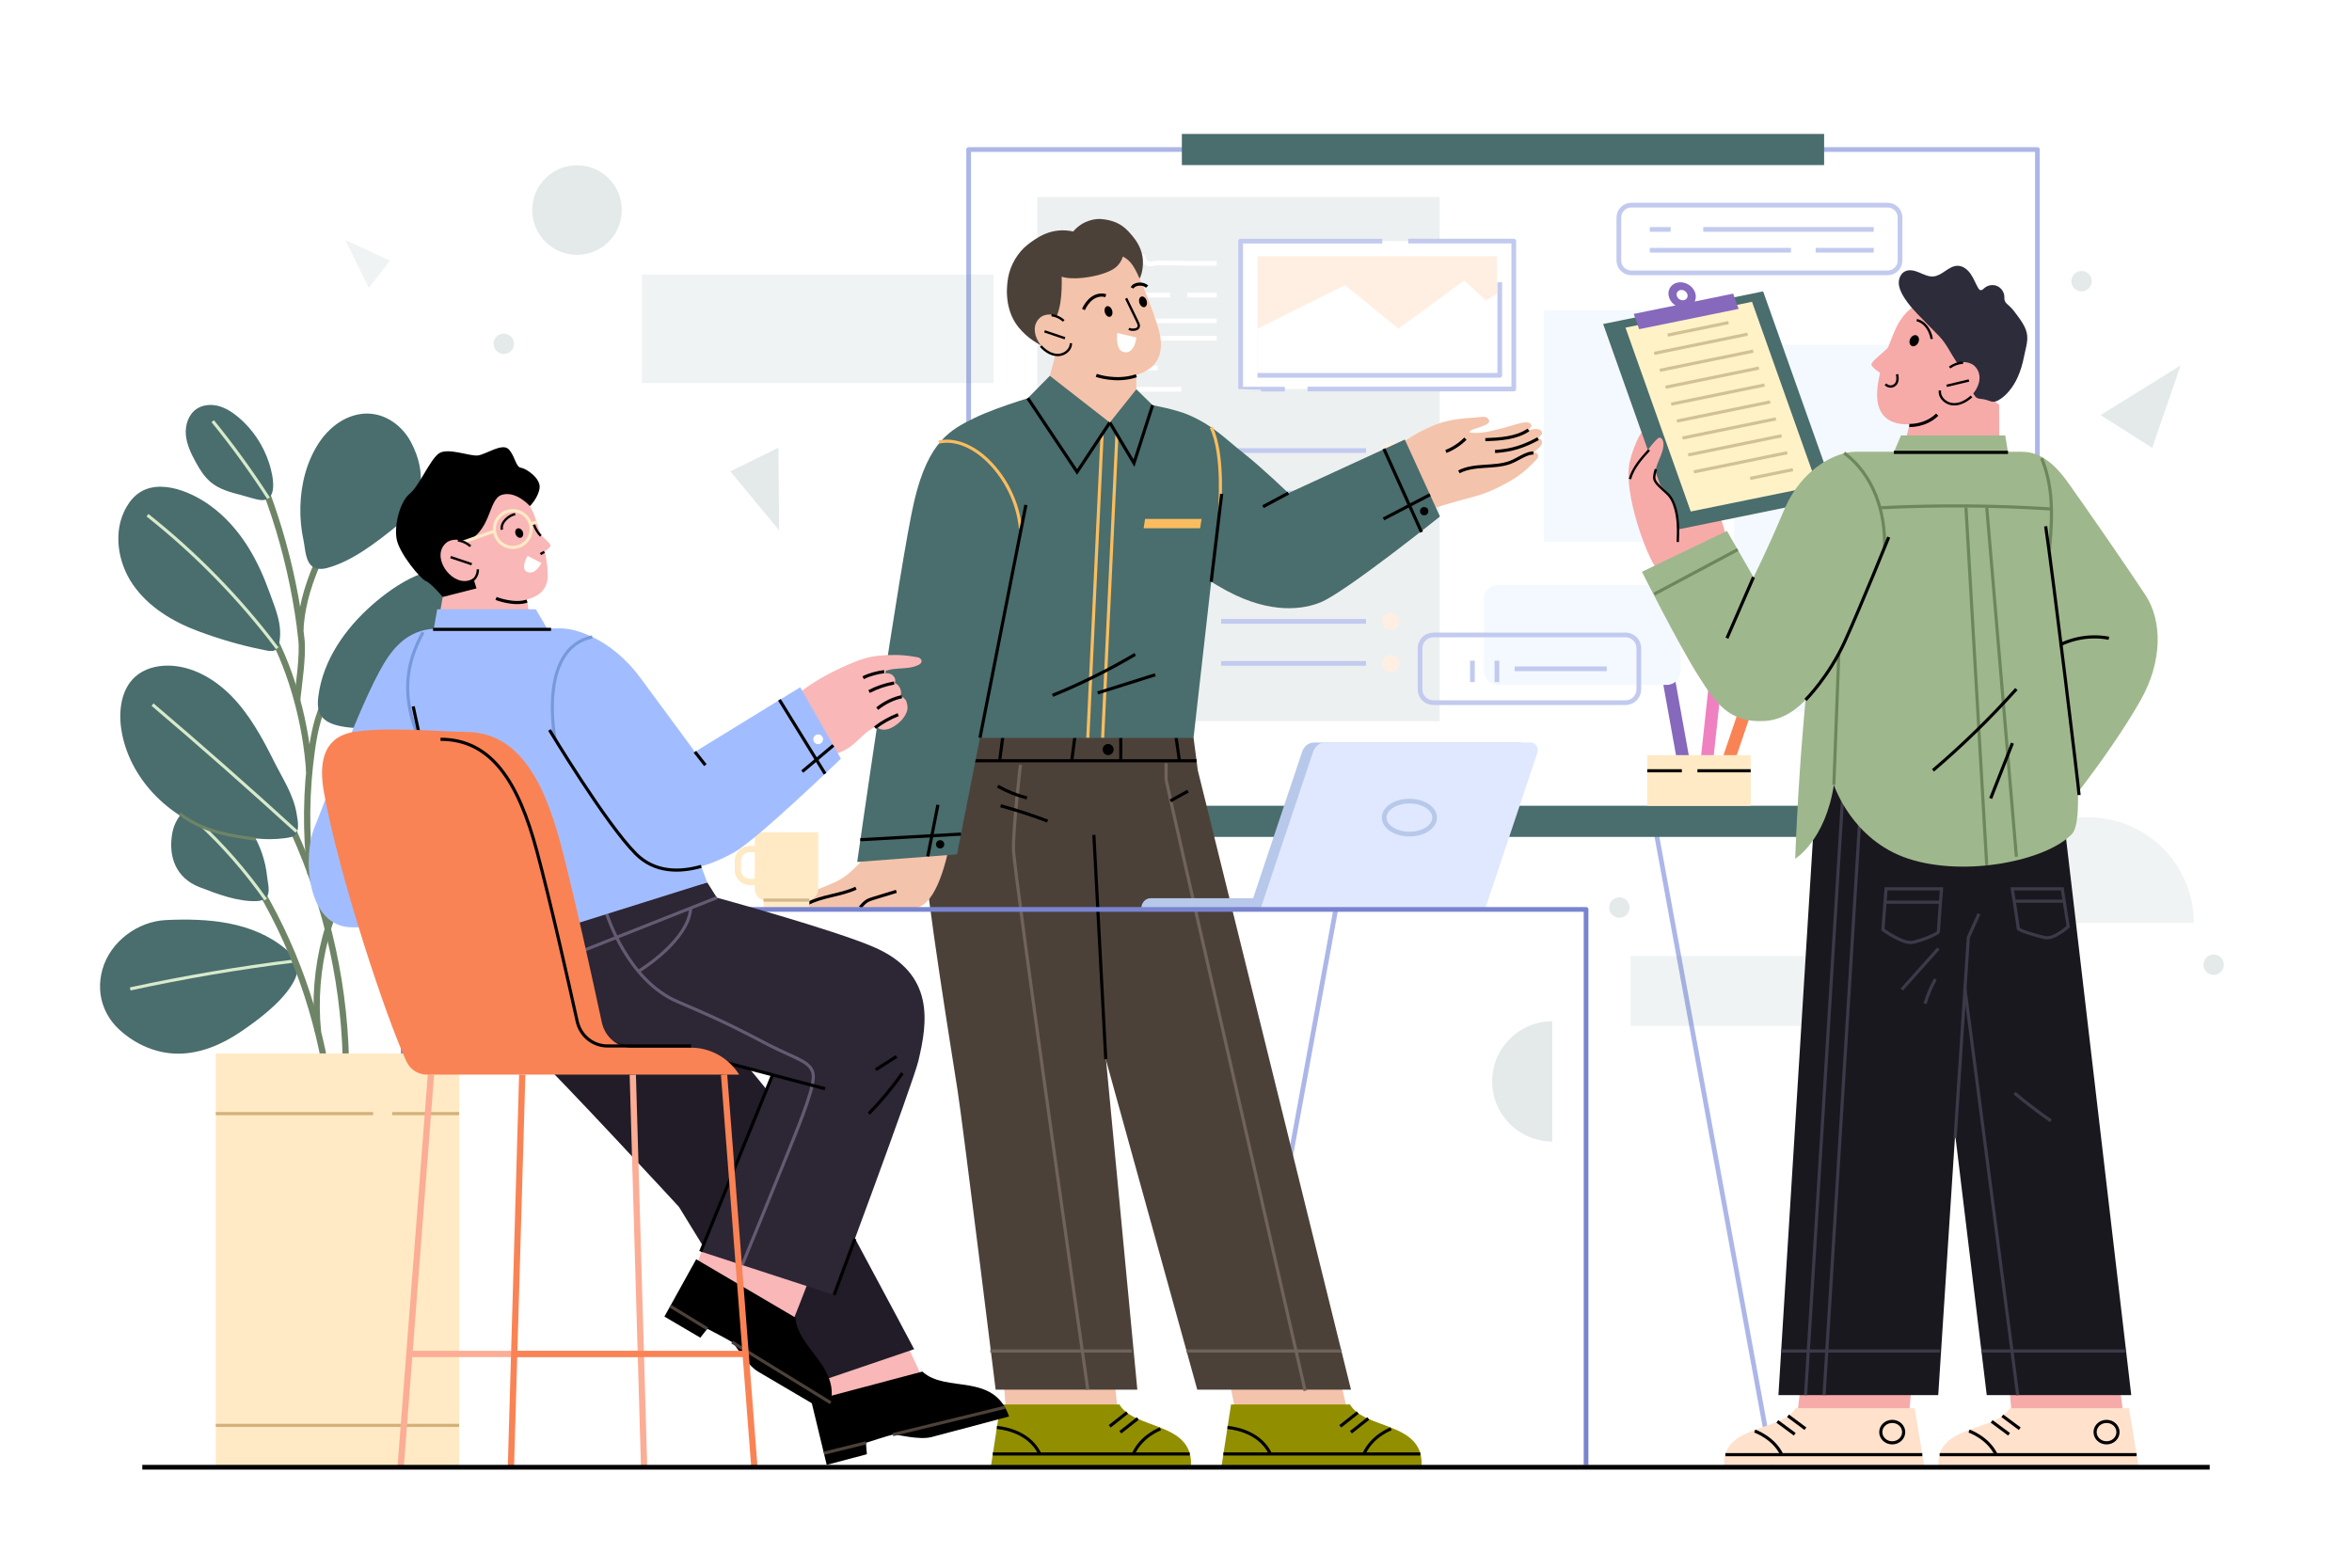 <?xml version="1.0" encoding="utf-8"?>
<!-- Generator: Adobe Illustrator 28.1.0, SVG Export Plug-In . SVG Version: 6.00 Build 0)  -->
<svg version="1.1" xmlns="http://www.w3.org/2000/svg" xmlns:xlink="http://www.w3.org/1999/xlink" x="0px" y="0px"
	 viewBox="0 0 750 500" style="enable-background:new 0 0 750 500;" xml:space="preserve">
<style type="text/css">
	.st0{fill:#FFFFFF;}
	.st1{fill:none;stroke:#ACB6E8;stroke-width:1.5;stroke-miterlimit:10;}
	.st2{fill:#FFFFFF;stroke:#ACB6E8;stroke-width:1.5;stroke-linejoin:round;stroke-miterlimit:10;}
	.st3{fill:#4A6D6D;}
	.st4{fill:#8668BC;}
	.st5{fill:#EF81C1;}
	.st6{fill:#F98355;}
	.st7{fill:#FFEAC5;}
	.st8{fill:none;stroke:#000000;stroke-miterlimit:10;}
	.st9{fill:#F3F9FF;}
	.st10{opacity:0.1;fill:#4A6D6D;}
	.st11{fill:none;stroke:#FFFFFF;stroke-width:1.5;stroke-linejoin:round;stroke-miterlimit:10;}
	.st12{fill:#FFEFE3;}
	.st13{fill:none;stroke:#C2CAEF;stroke-width:1.5;stroke-linejoin:round;stroke-miterlimit:10;}
	.st14{opacity:0.15;}
	.st15{opacity:0.55;fill:#4A6D6D;}
	.st16{fill:#F4C3AB;}
	.st17{fill:#918F00;}
	.st18{fill:#4C4139;}
	.st19{fill:none;stroke:#70635B;stroke-miterlimit:10;}
	.st20{fill:none;stroke:#F9BD5F;stroke-miterlimit:10;}
	.st21{fill:#F9BD5F;}
	.st22{fill:none;stroke:#000000;stroke-width:0.75;stroke-miterlimit:10;}
	.st23{fill:#F6ABA9;}
	.st24{fill:#FFE1CC;}
	.st25{fill:#19181E;}
	.st26{fill:none;stroke:#3C3A49;stroke-miterlimit:10;}
	.st27{fill:#2C2C3A;}
	.st28{fill:#9FB78D;}
	.st29{fill:none;stroke:#6D875C;stroke-miterlimit:10;}
	.st30{fill:#FFF2C7;}
	.st31{fill:none;stroke:#D1C195;stroke-miterlimit:10;}
	.st32{fill:none;stroke:#D3B88C;stroke-miterlimit:10;}
	.st33{fill:#B7C8EA;}
	.st34{fill:#DFE8FE;}
	.st35{fill:none;stroke:#B7C8EA;stroke-width:1.5;stroke-miterlimit:10;}
	.st36{fill:none;stroke:#7984D1;stroke-width:1.5;stroke-linejoin:round;stroke-miterlimit:10;}
	.st37{fill:none;stroke:#D7EACA;stroke-miterlimit:10;}
	.st38{fill:none;stroke:#6E8467;stroke-width:2;stroke-miterlimit:10;}
	.st39{fill:#9ED1A8;}
	.st40{fill:none;stroke:#6E8467;stroke-miterlimit:10;}
	.st41{fill:none;stroke:#D3B17A;stroke-miterlimit:10;}
	.st42{fill:#F9B7B7;}
	.st43{fill:none;stroke:#4C4139;stroke-miterlimit:10;}
	.st44{fill:#211C28;}
	.st45{fill:#2C2635;}
	.st46{fill:none;stroke:#645B72;stroke-miterlimit:10;}
	.st47{fill:none;stroke:#FFEAC5;stroke-miterlimit:10;}
	.st48{fill:#A2BDFF;}
	.st49{fill:none;stroke:#7699DD;stroke-miterlimit:10;}
	.st50{fill:none;stroke:#FCAD95;stroke-width:2;stroke-miterlimit:10;}
	.st51{fill:none;stroke:#F98355;stroke-width:2;stroke-miterlimit:10;}
	.st52{fill:none;stroke:#000000;stroke-width:1.5;stroke-miterlimit:10;}
</style>
<g id="BACKGROUND">
	<rect class="st0" width="750" height="500"/>
</g>
<g id="OBJECTS">
	<g>
		<g>
			<g>
				<line class="st1" x1="430.85" y1="263.27" x2="393.35" y2="467.96"/>
				<line class="st1" x1="527.7" y1="263.27" x2="565.2" y2="467.96"/>
			</g>
			<rect x="308.88" y="47.69" class="st2" width="340.8" height="213.85"/>
			<rect x="376.87" y="256.99" class="st3" width="204.8" height="9.93"/>
			<rect x="376.87" y="42.72" class="st3" width="204.8" height="9.93"/>
			<g>
				<g>
					
						<rect x="533.24" y="215.2" transform="matrix(0.984 -0.177 0.177 0.984 -32.838 98.588)" class="st4" width="4" height="35.69"/>
				</g>
				<g>
					
						<rect x="527.33" y="234.47" transform="matrix(0.107 -0.994 0.994 0.107 251.558 753.111)" class="st5" width="35.69" height="4"/>
				</g>
				<g>
					
						<rect x="536.79" y="230.73" transform="matrix(0.322 -0.947 0.947 0.322 155.56 682.758)" class="st6" width="35.69" height="4"/>
				</g>
				<rect x="525.27" y="240.84" class="st7" width="32.99" height="16.16"/>
				<line class="st8" x1="525.27" y1="245.83" x2="536.3" y2="245.83"/>
				<line class="st8" x1="541.27" y1="245.83" x2="558.25" y2="245.83"/>
			</g>
		</g>
		<g>
			<path class="st9" d="M531.5,218.44h-53.89c-2.42,0-4.39-1.97-4.39-4.39v-23.1c0-2.42,1.97-4.39,4.39-4.39h53.89
				c2.42,0,4.39,1.97,4.39,4.39v23.1C535.89,216.48,533.92,218.44,531.5,218.44z"/>
			<rect x="492.3" y="98.95" class="st9" width="43.77" height="73.9"/>
			<rect x="552.99" y="109.96" class="st9" width="75.38" height="117.05"/>
			<g>
				<rect x="330.77" y="62.82" class="st10" width="128.29" height="167.18"/>
				<path class="st11" d="M342.01,87.94c2.1-1.3,4.2-2.61,6.3-3.91c1.22-0.76,2.68-1.55,4.03-1.03c1.23,0.47,1.88,1.89,3.07,2.45
					c3.33,1.57,5.35-3.01,8.14-3.68c1.13-0.27,1.08,0.61,1.42,1.37c0.25,0.55,0.7,0.87,1.29,0.97c1.05,0.19,2.11-0.31,3.16-0.28
					c7.01,0.18,18.56,0.14,18.56,0.14"/>
				<line class="st11" x1="342.01" y1="94.12" x2="373.16" y2="94.12"/>
				<line class="st11" x1="387.98" y1="94.12" x2="378.55" y2="94.12"/>
				<line class="st11" x1="342.01" y1="102.33" x2="387.98" y2="102.33"/>
				<line class="st11" x1="342.01" y1="107.88" x2="387.98" y2="107.88"/>
				<line class="st11" x1="342.01" y1="117.39" x2="369.17" y2="117.39"/>
				<line class="st11" x1="342.01" y1="124.16" x2="376.71" y2="124.16"/>
				<g>
					<path class="st12" d="M446.16,143.71c0,1.49-1.21,2.69-2.69,2.69c-1.49,0-2.69-1.21-2.69-2.69c0-1.49,1.21-2.69,2.69-2.69
						C444.95,141.01,446.16,142.22,446.16,143.71z"/>
					<line class="st13" x1="435.59" y1="143.71" x2="389.39" y2="143.71"/>
				</g>
				<g>
					<path class="st12" d="M446.16,157.27c0,1.49-1.21,2.69-2.69,2.69c-1.49,0-2.69-1.21-2.69-2.69c0-1.49,1.21-2.69,2.69-2.69
						C444.95,154.58,446.16,155.79,446.16,157.27z"/>
					<line class="st13" x1="435.59" y1="157.27" x2="389.39" y2="157.27"/>
				</g>
				<g>
					<path class="st12" d="M446.16,198.17c0,1.49-1.21,2.69-2.69,2.69c-1.49,0-2.69-1.21-2.69-2.69c0-1.49,1.21-2.69,2.69-2.69
						C444.95,195.47,446.16,196.68,446.16,198.17z"/>
					<line class="st13" x1="435.59" y1="198.17" x2="389.39" y2="198.17"/>
				</g>
				<g>
					<path class="st12" d="M446.16,211.59c0,1.49-1.21,2.69-2.69,2.69c-1.49,0-2.69-1.21-2.69-2.69c0-1.49,1.21-2.69,2.69-2.69
						C444.95,208.9,446.16,210.1,446.16,211.59z"/>
					<line class="st13" x1="435.59" y1="211.59" x2="389.39" y2="211.59"/>
				</g>
				<rect x="342.88" y="138.88" class="st13" width="34.32" height="74.43"/>
			</g>
			<g>
				<rect x="395.62" y="76.9" class="st0" width="87.09" height="47.16"/>
				<rect x="400.99" y="81.72" class="st12" width="76.35" height="38.14"/>
				<polygon class="st0" points="473.82,95.85 466.95,89.44 445.93,104.84 428.88,90.95 400.99,104.84 400.99,119.72 477.34,119.72 
					477.34,93.73 				"/>
				<polyline class="st13" points="449.06,76.9 482.71,76.9 482.71,124.06 416.95,124.06 				"/>
				<path class="st13" d="M409.7,124.1c0,0-14.08,0.04-14.08,0s0-47.2,0-47.2h45.15"/>
				<polyline class="st13" points="478.24,90.02 478.24,119.72 400.99,119.72 				"/>
			</g>
			<g>
				<path class="st13" d="M518.36,224.11h-61.31c-2.33,0-4.22-1.89-4.22-4.22v-13.16c0-2.33,1.89-4.22,4.22-4.22h61.31
					c2.33,0,4.22,1.89,4.22,4.22v13.16C522.58,222.22,520.69,224.11,518.36,224.11z"/>
				<line class="st13" x1="469.52" y1="210.71" x2="469.52" y2="217.55"/>
				<line class="st13" x1="477.34" y1="210.71" x2="477.34" y2="217.55"/>
				<line class="st13" x1="482.97" y1="213.31" x2="512.35" y2="213.31"/>
			</g>
			<g>
				<path class="st13" d="M601.93,87.03h-81.76c-2.18,0-3.95-1.77-3.95-3.95v-13.7c0-2.18,1.77-3.95,3.95-3.95h81.76
					c2.18,0,3.95,1.77,3.95,3.95v13.7C605.88,85.26,604.11,87.03,601.93,87.03z"/>
				<line class="st13" x1="526.09" y1="73.16" x2="532.73" y2="73.16"/>
				<line class="st13" x1="543.12" y1="73.16" x2="597.49" y2="73.16"/>
				<line class="st13" x1="526.09" y1="79.8" x2="571.08" y2="79.8"/>
				<line class="st13" x1="597.49" y1="79.8" x2="578.97" y2="79.8"/>
			</g>
		</g>
	</g>
	<g class="st14">
		<g>
			<circle class="st3" cx="160.65" cy="109.64" r="3.25"/>
			<path class="st3" d="M709.13,307.69c0,1.79-1.45,3.25-3.25,3.25c-1.79,0-3.25-1.45-3.25-3.25c0-1.79,1.45-3.25,3.25-3.25
				C707.68,304.44,709.13,305.9,709.13,307.69z"/>
			<path class="st3" d="M667.02,89.68c0,1.79-1.45,3.25-3.25,3.25c-1.79,0-3.25-1.45-3.25-3.25c0-1.79,1.45-3.25,3.25-3.25
				C665.56,86.44,667.02,87.89,667.02,89.68z"/>
			<path class="st3" d="M519.64,289.45c0,1.79-1.45,3.25-3.25,3.25c-1.79,0-3.25-1.45-3.25-3.25c0-1.79,1.45-3.25,3.25-3.25
				C518.18,286.2,519.64,287.65,519.64,289.45z"/>
			<g>
				<line class="st3" x1="218.78" y1="173.8" x2="218.78" y2="180.74"/>
				<line class="st3" x1="222.25" y1="177.27" x2="215.31" y2="177.27"/>
			</g>
			<g>
				<line class="st3" x1="281.83" y1="65.43" x2="281.83" y2="72.37"/>
				<line class="st3" x1="285.3" y1="68.9" x2="278.36" y2="68.9"/>
			</g>
			<g>
				<line class="st3" x1="688.4" y1="162.04" x2="688.4" y2="168.98"/>
				<line class="st3" x1="691.87" y1="165.51" x2="684.93" y2="165.51"/>
			</g>
			<g>
				<line class="st3" x1="463.77" y1="323.74" x2="463.77" y2="330.69"/>
				<line class="st3" x1="467.24" y1="327.22" x2="460.29" y2="327.22"/>
			</g>
			<path class="st15" d="M665.88,260.67c-18.6,0-33.68,15.08-33.68,33.68h67.36C699.56,275.75,684.48,260.67,665.88,260.67z"/>
			<polygon class="st15" points="117.59,91.79 124.38,83.12 110.11,76.55 			"/>
			<polygon class="st3" points="248.22,142.79 232.89,150.35 248.44,169.13 			"/>
			<polygon class="st3" points="669.83,132.39 686.28,142.83 695.34,116.57 			"/>
			<rect x="204.7" y="87.56" class="st15" width="112.15" height="34.63"/>
			<g>
				
					<ellipse transform="matrix(0.23 -0.973 0.973 0.23 76.559 230.604)" class="st3" cx="183.97" cy="66.93" rx="14.28" ry="14.28"/>
			</g>
			<rect x="519.96" y="304.91" class="st15" width="112.15" height="22.31"/>
			<path class="st3" d="M475.81,344.9c0,10.59,8.59,19.18,19.18,19.18v-38.36C484.4,325.72,475.81,334.3,475.81,344.9z"/>
		</g>
	</g>
	<g>
		<g>
			<g>
				<g>
					<path class="st16" d="M319.29,431.33l1.72,21.39c0,0,35.33,0,35.6,0c0.27,0-2.46-22.86-2.46-22.86"/>
					<g>
						<path class="st17" d="M356.96,447.94h-37.94l-2.99,19.42h63.75C380.39,453.44,361.56,455.97,356.96,447.94z"/>
						<line class="st8" x1="316.58" y1="463.73" x2="379.37" y2="463.73"/>
						<path class="st8" d="M317.88,455.29c0,0,9.99,0.51,13.68,8.44"/>
						<path class="st8" d="M370.02,455.71c0,0-6.06,2.24-8.62,8.02"/>
						<line class="st8" x1="359.4" y1="450.53" x2="353.85" y2="454.91"/>
						<line class="st8" x1="362.81" y1="452.42" x2="357.25" y2="456.8"/>
					</g>
				</g>
				<g>
					<path class="st16" d="M390.11,431.33l4.42,21.39c0,0,35.33,0,35.6,0c0.27,0-5.17-22.86-5.17-22.86"/>
					<g>
						<path class="st17" d="M430.49,447.94h-37.94l-2.99,19.42h63.75C453.92,453.44,435.09,455.97,430.49,447.94z"/>
						<line class="st8" x1="390.11" y1="463.73" x2="452.9" y2="463.73"/>
						<path class="st8" d="M391.41,455.29c0,0,9.99,0.51,13.68,8.44"/>
						<path class="st8" d="M443.55,455.71c0,0-6.06,2.24-8.62,8.02"/>
						<line class="st8" x1="432.93" y1="450.53" x2="427.38" y2="454.91"/>
						<line class="st8" x1="436.33" y1="452.42" x2="430.78" y2="456.8"/>
					</g>
				</g>
				<path class="st18" d="M304.64,235.25c0,0-9.72,28.16-9.65,38.38c0.07,10.22,8.62,62.91,10.4,74.41
					c1.77,11.5,12.1,95.17,12.1,95.17h45.18l-16.82-177.17c0,0,4.3-49.34,4.34-50.62"/>
				<path class="st18" d="M380.59,235.25l1.36,10.42l48.85,197.55h-49.02c0,0-43.86-158.34-46.44-167.97
					c-2.58-9.63,2.23-47.39,2.23-47.39"/>
				<line class="st19" x1="361.01" y1="430.89" x2="315.77" y2="430.89"/>
				<line class="st19" x1="378.36" y1="430.89" x2="427.75" y2="430.89"/>
				<path class="st19" d="M346.88,443.22c0,0-23.6-165.15-23.7-172.32c-0.1-7.17,2.22-26.96,2.22-26.96"/>
				<path class="st19" d="M416.17,443.58c0,0-44.33-194.11-44.33-194.95c0-0.84,0-5.24,0-5.24"/>
				<line class="st8" x1="352.6" y1="337.81" x2="348.81" y2="266.28"/>
				<line class="st8" x1="381.56" y1="242.64" x2="301.97" y2="242.64"/>
				<line class="st8" x1="357.4" y1="242.64" x2="357.4" y2="234.56"/>
				<line class="st8" x1="376.1" y1="242.64" x2="375.02" y2="235.19"/>
				<ellipse cx="353.36" cy="239.06" rx="1.75" ry="1.78"/>
				<line class="st8" x1="341.76" y1="242.64" x2="342.81" y2="234.56"/>
				<line class="st8" x1="318.77" y1="242.64" x2="319.82" y2="234.56"/>
				<path class="st8" d="M319.07,256.99c5.07,1.39,10.06,3.02,14.97,4.88"/>
				<path class="st8" d="M318.15,250.74c2.92,1.66,6.07,2.92,9.32,3.76"/>
				<path class="st8" d="M373.22,255.43c1.87-1.04,3.73-2.07,5.6-3.11"/>
			</g>
			<g>
				<path class="st16" d="M336.9,111.83l-4.12,15.54l-10.18,3.84c0,0,21.32,14.25,28.7,12.34c7.38-1.92,17.76-13.71,17.76-13.71
					s-5.72-2.19-6.41-3.02c-0.69-0.82,0-16.03,0-16.03"/>
				<g>
					<path class="st16" d="M443.8,143.58c4.34-3.26,8.97-6.2,14.03-8.16c2.48-0.96,5.06-1.52,7.7-1.84
						c1.43-0.17,2.88-0.28,4.32-0.38c1.06-0.07,2.12-0.16,3.18-0.26c1.45-0.13,2.66,1.56,1.04,2.39c-2.82,1.44-5.41,1.51-5.47,2.57
						c3.49,0.66,6.94-0.49,10.39-1.31c1.82-0.44,2.88-0.84,5.2-1.47c2.45-0.66,3.83-0.59,4.14,0.55c0.09,0.33-0.68,1.21-0.92,1.45
						c0.96-0.01,1.59-0.39,2.54-0.3c0.44,0.04,0.9,0.11,1.26,0.36c0.37,0.25,0.62,0.72,0.48,1.14c-0.06,0.2-0.2,0.36-0.33,0.51
						c-0.3,0.36-0.6,0.71-0.9,1.07c0.72-0.21,1.37,0.67,1.24,1.41c-0.13,0.74-0.73,1.29-1.29,1.79c-0.49,0.43-0.97,0.85-1.46,1.28
						c0.74-0.34,1.71,0.44,1.55,1.24c-0.06,0.27-0.18,0.53-0.36,0.73c-3.07,3.31-5.49,5.29-8.73,7.15
						c-3.6,2.08-7.38,3.84-11.41,4.91c-6.95,1.85-12.83,3.52-19.6,5.93"/>
					<path class="st8" d="M467.29,139.9c-1.77,1.78-3.9,3.18-6.23,4.1"/>
					<path class="st8" d="M488.98,144.47c-0.97,0-1.75,0.27-2.76,0.71c-1.47,0.64-3.25,1.81-4.77,2.35
						c-5.22,1.85-11.33,0.4-16.24,2.97"/>
					<path class="st8" d="M490.46,139.91c-4.65,2.53-8.39,3.74-13.72,4.09"/>
					<path class="st8" d="M487.4,137.12c-3.88,2.65-9.07,2.93-13.76,3.11"/>
				</g>
				<path class="st3" d="M367.54,129.23c0,0,7.64,1.38,11.76,3.22c7.8,3.48,11.08,7.21,17.17,12.02
					c6.09,4.8,14.37,12.81,14.37,12.81l37.12-17.09l11.21,24.55c0,0-30.07,24.07-37.98,27.33c-5.29,2.18-15.62,4.07-30.02-3.66
					c-14.4-7.73-28.5-21.16-28.5-21.16"/>
				<polygon class="st3" points="389.57,155.94 380.59,235.35 304.64,235.35 300.16,152.43 329.21,126.55 353.89,134.77 
					367.54,129.23 				"/>
				<path class="st20" d="M388.91,163.04c-0.07-0.21,1.59-17.97-2.69-26.74"/>
				<ellipse cx="454.14" cy="163.04" rx="1.32" ry="1.32"/>
				<line class="st8" x1="410.83" y1="157.27" x2="402.74" y2="161.61"/>
				<line class="st8" x1="441.29" y1="143.15" x2="453.28" y2="169.7"/>
				<line class="st8" x1="455.99" y1="157.79" x2="441.17" y2="165.51"/>
				<g>
					<path class="st16" d="M291.24,289.6c6.57,0,10.09-12.49,11.88-21.77l-26.58,4.7c-2.68,3.06-5.43,6.17-8.86,8.1
						c-1.62,0.91-3.36,1.54-5.05,2.27c-3.94,1.69-11.12,3.42-11.12,6.69H291.24z"/>
					<path class="st8" d="M285.83,284.29c-2.41,0.74-4.82,1.47-7.24,2.21c-0.74,0.23-1.49,0.46-2.15,0.86
						c-0.85,0.52-1.51,1.31-2.14,2.09"/>
					<path class="st8" d="M272.95,283.27c-4.99,2.35-10.85,2.43-15.69,5.08c-0.58,0.32-1.15,0.68-1.55,1.22"/>
				</g>
				<path class="st3" d="M333.32,125.32c0,0-14.87,4.22-22.54,7.97c-7.67,3.74-14.72,7.39-19.22,26.39
					c-4.5,19-18.22,115.23-18.22,115.23l31.82-2.42L328,156.64"/>
				<line class="st8" x1="274.32" y1="267.82" x2="306.44" y2="266.03"/>
				<line class="st8" x1="295.85" y1="273.11" x2="299.08" y2="256.7"/>
				<path class="st20" d="M299.36,141c5.68-1.26,11.49,1.85,15.66,5.92c5.81,5.68,9.56,13.45,10.38,21.56"/>
				<path d="M301.11,269.29c0,0.73-0.59,1.32-1.32,1.32c-0.73,0-1.32-0.59-1.32-1.32c0-0.73,0.59-1.32,1.32-1.32
					C300.52,267.96,301.11,268.56,301.11,269.29z"/>
				<line class="st8" x1="312.5" y1="235.28" x2="327.13" y2="161.05"/>
				<line class="st8" x1="386.22" y1="185.54" x2="389.57" y2="157.52"/>
				<line class="st20" x1="346.88" y1="235.28" x2="351.44" y2="138.47"/>
				<line class="st20" x1="351.61" y1="235.28" x2="356.17" y2="138.47"/>
				<polygon class="st21" points="365.14,165.51 364.67,168.48 382.69,168.48 383.16,165.51 				"/>
				<polygon class="st3" points="334.77,119.86 327.74,127 343.46,150.52 353.89,134.77 				"/>
				<polygon class="st3" points="362.36,124.16 353.89,134.77 361.6,147.71 367.54,129.23 				"/>
				<polyline class="st8" points="327.74,127 343.46,150.52 353.89,134.77 				"/>
				<polyline class="st8" points="353.89,134.77 361.6,147.71 367.54,129.23 				"/>
				<path class="st8" d="M335.62,221.78c9.09-3.7,17.91-8.07,26.36-13.07"/>
				<path class="st8" d="M350.03,221c6.12-1.93,12.23-3.86,18.35-5.79"/>
			</g>
			<g>
				<path class="st16" d="M340.23,78.6c5.83-2.81,14.76-4.53,19.46,3.19c4.7,7.72,8.55,19.12,9.73,23.15
					c1.17,4.03,2.68,12.75-8.89,15.1c-11.57,2.35-18.45-3.69-22.31-8.22C334.35,107.29,321.1,87.83,340.23,78.6z"/>
				<path class="st18" d="M335.18,103.97c3.31-4.2,3.45-10.55,3.37-15.71c3.49,1.12,9.56,0.21,13.04-0.94
					c3.49-1.14,5.42-2.39,6.5-5.51c1.87,1.15,3.03,1.88,5.3,7.07c1-1.84,1.29-5.06,0.91-7.12c-0.6-3.3-2.2-5.49-4.45-7.93
					c-2.41-2.62-5.2-3.65-8.7-3.97c-1.42-0.13-5.67,0.14-8.93,3.97c-6.9-1.52-11.65,1.99-14.47,4.16
					c-3.16,2.43-5.58,6.54-6.29,10.57c-0.85,4.77-0.51,11.12,3.35,15.85c2.9,3.55,6.05,5.29,10.1,7.25"/>
				<g>
					<path class="st16" d="M339.06,102.58c-1.12-2.45-5.44-2.99-7.4-1.27c-4.7,4.12,1.23,12.83,6.75,11.67
						c1.56-0.33,3.41-1.71,3.24-3.49"/>
					<line class="st22" x1="333.08" y1="105.68" x2="339.59" y2="107.88"/>
					<path class="st22" d="M335.31,100.51c1.44,0.2,2.82,0.84,3.9,1.82"/>
					<path class="st22" d="M331.87,110.38c1.58,1.74,3.96,3.29,6.41,2.73c1.7-0.39,3.24-1.8,3.21-3.64"/>
				</g>
				<path class="st8" d="M349.58,119.72c0,0,6.32,2.3,12.78,0.12"/>
				<path class="st22" d="M359.1,95.15c1.22,2.52,2.44,5.04,3.66,7.55c0.17,0.35,0.35,0.72,0.37,1.1c0.06,0.78-0.53,1.22-1.33,1.32
					c-0.63,0.07-1.33,0.08-1.81-0.29"/>
				<path d="M354.63,98.99c0.29,0.92,0.01,1.83-0.63,2.03c-0.63,0.2-1.38-0.39-1.67-1.31c-0.29-0.92-0.01-1.83,0.63-2.03
					C353.6,97.48,354.34,98.07,354.63,98.99z"/>
				<path d="M365.63,95.91c0.29,0.92,0.01,1.83-0.63,2.03c-0.63,0.2-1.38-0.39-1.67-1.31c-0.29-0.92-0.01-1.83,0.63-2.03
					C364.6,94.4,365.35,94.99,365.63,95.91z"/>
				<path class="st8" d="M352.6,94.32c-1.44-0.5-3.1-0.09-4.34,0.81c-1.24,0.89-2.12,2.21-2.78,3.58"/>
				<path class="st8" d="M361.01,91.83c0.74-1.54,3.69-1.57,4.76-0.39"/>
				<path class="st0" d="M362.37,107.64l-6.11-1.44c0,0-0.7,5.41,2,6.07C361.83,113.15,362.37,107.64,362.37,107.64z"/>
			</g>
		</g>
		<g>
			<g>
				<g>
					<path class="st23" d="M674.8,433.54l2.62,20.08c0,0-35.33,0-35.6,0c-0.27,0-1.87-21.46-1.87-21.46"/>
					<g>
						<path class="st24" d="M640.94,449.13h37.95l2.99,18.22h-63.75C617.5,454.3,636.34,456.67,640.94,449.13z"/>
						<line class="st8" x1="681.31" y1="463.95" x2="618.52" y2="463.95"/>
						<path class="st8" d="M627.88,456.42c0,0,6.06,2.1,8.62,7.53"/>
						<line class="st8" x1="638.5" y1="451.56" x2="644.05" y2="455.68"/>
						<line class="st8" x1="635.09" y1="453.34" x2="640.64" y2="457.45"/>
						<path class="st8" d="M675.38,456.76c0,1.89-1.63,3.42-3.65,3.42s-3.65-1.53-3.65-3.42c0-1.89,1.63-3.42,3.65-3.42
							S675.38,454.87,675.38,456.76z"/>
					</g>
				</g>
				<g>
					<polyline class="st25" points="656.78,249.99 679.61,444.96 633.53,444.96 610.48,254.64 					"/>
					<line class="st26" x1="643.4" y1="444.96" x2="618.69" y2="254.64"/>
					<line class="st26" x1="631.8" y1="430.89" x2="677.82" y2="430.89"/>
					<path class="st26" d="M642.36,348.62c3.73,3.12,7.61,6.08,11.61,8.85"/>
					<g>
						<path class="st26" d="M641.67,283.49h15.94l1.9,12.06c0,0-4.56,4.08-7.33,3.51c-2.77-0.57-8.63-2.36-8.61-2.93
							C643.59,295.55,641.67,283.49,641.67,283.49z"/>
						<line class="st26" x1="642.05" y1="287.42" x2="657.93" y2="287.42"/>
					</g>
				</g>
				<g>
					<path class="st23" d="M610.27,433.54l-1.72,20.08c0,0-35.33,0-35.6,0c-0.27,0,2.46-21.46,2.46-21.46"/>
					<g>
						<path class="st24" d="M572.6,449.13h37.95l2.99,18.22h-63.75C549.17,454.3,568,456.67,572.6,449.13z"/>
						<line class="st8" x1="612.98" y1="463.95" x2="550.19" y2="463.95"/>
						<path class="st8" d="M559.54,456.42c0,0,6.06,2.1,8.62,7.53"/>
						<line class="st8" x1="570.16" y1="451.56" x2="575.71" y2="455.68"/>
						<line class="st8" x1="566.75" y1="453.34" x2="572.3" y2="457.45"/>
						<path class="st8" d="M607.04,456.76c0,1.89-1.63,3.42-3.65,3.42c-2.02,0-3.65-1.53-3.65-3.42c0-1.89,1.63-3.42,3.65-3.42
							C605.41,453.34,607.04,454.87,607.04,456.76z"/>
					</g>
				</g>
				<g>
					<polyline class="st25" points="579.2,249.99 567.1,444.96 618.06,444.96 630.39,254.64 					"/>
					<line class="st26" x1="587.85" y1="249.99" x2="575.75" y2="444.96"/>
					<line class="st26" x1="593.75" y1="249.99" x2="581.65" y2="444.96"/>
					<polyline class="st26" points="623.45,362.96 627.66,298.98 631.04,291.47 					"/>
					<path class="st26" d="M606.43,315.6c3.89-4.35,7.79-8.7,11.68-13.06"/>
					<path class="st26" d="M613.86,320.11c0.79-2.71,1.9-5.34,3.29-7.8"/>
					<line class="st26" x1="618.56" y1="430.89" x2="567.99" y2="430.89"/>
					<g>
						<path class="st26" d="M619.11,283.49h-17.69l-1,13.04c0,0,6.42,4.65,9.49,4.02c3.07-0.62,8.23-2.78,8.21-3.4
							C618.09,296.53,619.11,283.49,619.11,283.49z"/>
						<line class="st26" x1="618.69" y1="287.74" x2="601.06" y2="287.74"/>
					</g>
				</g>
			</g>
			<g>
				<polyline class="st23" points="623.84,118.53 637.48,129.11 637.58,149.8 605.32,149.8 610.03,130.89 				"/>
				<path class="st23" d="M598.6,124.64c0.42-6.51,3.32-13.57,5.28-18.43c2.11-5.23,5.36-8.94,10.89-10.69
					c7.53-2.38,15.8,0.96,19.13,6.87c2.91,5.16,2.31,11.57-0.51,16.97c-2.35,4.5-5.67,9.07-10.57,11.63
					c-4.89,2.56-12.63,5.36-18,3.98C599.38,133.58,598.32,128.95,598.6,124.64z"/>
				<path class="st22" d="M616,108.11c-0.62-3.38-2.63-5.56-4.8-6.02"/>
				<path d="M609.13,108.04c-0.45,0.92-0.25,1.94,0.46,2.29c0.7,0.34,1.64-0.12,2.09-1.04c0.45-0.92,0.25-1.94-0.46-2.29
					C610.52,106.65,609.58,107.12,609.13,108.04z"/>
				<path class="st23" d="M604.09,108.45c-1.56,2.33-4.06,4.18-6.08,6.1c-0.47,0.45-0.95,0.91-1.23,1.5
					c-0.45,0.96,3.26,3.2,3.26,3.2"/>
				<path class="st27" d="M625.26,117.41c1.54,2.17,2.93,7,4.62,9.05c0.75,0.91,1.83,0.69,2.86,0.91c1.69,0.35,2.58,1.31,4.36,0.37
					c2.76-1.47,4.96-4.52,6.23-7.29c1.04-2.25,1.68-4.64,2.16-7.06c0.41-2.02,1.14-4.3,0.93-6.37c-0.24-2.37-1.69-4.42-3.1-6.34
					c-0.8-1.09-1.61-2.2-2.62-3.1c-0.58-0.52-1.25-1.01-1.46-1.76c-0.12-0.42-0.07-0.88-0.1-1.32c-0.09-1.42-1.04-2.75-2.36-3.3
					c-1.32-0.54-2.93-0.27-4,0.67c-0.38,0.34-0.81,0.78-1.3,0.65c-0.31-0.08-0.51-0.38-0.68-0.66c-0.85-1.46-1.43-3.08-2.39-4.47
					s-2.42-2.6-4.11-2.62c-2.85-0.05-4.87,3.1-7.71,3.39c-1.58,0.16-3.09-0.61-4.55-1.23c-1.47-0.62-3.18-1.09-4.6-0.37
					c-1.29,0.65-1.97,2.18-1.96,3.63c0.01,1.45,0.62,2.83,1.34,4.08c1.67,2.89,4.04,5.3,6.37,7.68c1.71,1.74,3.41,3.48,5.12,5.22
					c2.33,2.38,3.73,5.54,5.6,8.32C624.37,116.13,624.81,116.77,625.26,117.41z"/>
				<g>
					<path class="st23" d="M621.82,117.49c1.42-2.48,6.05-2.63,7.95-0.63c4.57,4.81-2.55,13.44-8.27,11.68
						c-1.62-0.5-3.44-2.14-3.09-4.01"/>
					<line class="st22" x1="627.85" y1="121.35" x2="620.74" y2="123.05"/>
					<path class="st22" d="M625.99,115.67c-1.54,0.07-3.06,0.62-4.3,1.55"/>
					<path class="st22" d="M628.67,126.44c-1.84,1.68-4.5,3.09-7.05,2.26c-1.76-0.58-3.26-2.21-3.04-4.17"/>
				</g>
				<path class="st22" d="M601.24,122.54c1.16,1.33,3.25,0.8,3.71-0.86c0.21-0.75,0.12-1.56-0.01-2.32"/>
				<path class="st8" d="M608.83,135.7c0,0,5.14,0.27,8.9-3.45"/>
			</g>
			<g>
				<path class="st28" d="M633.53,144.08c0.7,0,7.05,0,11.04,0s8.92,1.49,14.79,9.71c5.87,8.22,18.57,26.58,24.72,35.91
					c5.58,8.47,5.41,21.45-1.47,33.6c-10.22,18.05-27.48,38.93-25.94,36.74l-20.44-22.41l15.62-28.89l-15.62-32.17"/>
				<path class="st8" d="M653.47,207.69c5.43-3.86,12.46-5.39,19-4.13"/>
				<path class="st28" d="M582.34,169.12c-5.26,34.74-8.57,69.72-9.89,104.77c0,0,9.61-5.85,12.33-23.56c0,0,5.72,17.67,23.8,23.56
					c18.29,5.96,44.09,0.53,52.11-7.88c8.02-8.41-11.25-98.46-11.25-98.46l-11.65-26.84l-32.04,1.45L582.34,169.12z"/>
				<line class="st29" x1="584.78" y1="250.33" x2="587.7" y2="172.85"/>
				<g>
					<path class="st23" d="M528.27,181.43c-3.21-4-10.57-24.05-8.68-33.63c0.64-3.24,2.23-7.19,3.28-8.96
						c2.06-3.48,4.12-6.97,6.19-10.45c0.14-0.24,0.29-0.49,0.53-0.67c0.74-0.55,1.96-0.04,2.35,0.76c0.38,0.8,0.19,1.71,0,2.57
						c0.93-1.55,1.94-3.18,3.62-4.09c0.31-0.17,0.69-0.31,1.03-0.18c0.44,0.17,0.54,0.68,0.57,1.11c0.11,1.37,0.21,2.74,0.32,4.1
						c-0.06-0.67,1.09-0.95,1.67-0.52c0.57,0.43,0.69,1.18,0.76,1.85c0.14,1.29,0.28,2.59,0.42,3.88c-0.21-0.69,0.97-1.14,1.62-0.74
						c0.65,0.41,0.8,1.2,0.87,1.9c0.3,3.22-0.17,6.47,0.16,9.69c0.99,9.73,7.71,17.3,7.73,27.07"/>
					<g>
						<polygon class="st3" points="585.51,158.57 534.49,168.98 511.21,103.34 562.22,92.93 						"/>
						<polygon class="st30" points="579.49,154.91 539.14,163.14 518.33,104.49 558.68,96.26 						"/>
						<line class="st31" x1="527.49" y1="112.7" x2="557.26" y2="106.59"/>
						<line class="st31" x1="529.3" y1="118.1" x2="559.06" y2="111.99"/>
						<line class="st31" x1="531.1" y1="123.5" x2="560.87" y2="117.39"/>
						<line class="st31" x1="532.91" y1="128.9" x2="562.68" y2="122.79"/>
						<line class="st31" x1="534.72" y1="134.3" x2="564.48" y2="128.19"/>
						<line class="st31" x1="536.53" y1="139.7" x2="566.29" y2="133.59"/>
						<line class="st31" x1="538.33" y1="145.1" x2="568.1" y2="138.99"/>
						<line class="st31" x1="540.14" y1="150.5" x2="569.91" y2="144.39"/>
						<line class="st31" x1="558.08" y1="152.58" x2="571.71" y2="149.79"/>
						<line class="st31" x1="531.8" y1="106.88" x2="551.19" y2="102.9"/>
						<path class="st4" d="M534.97,90.11c-2.28,0.47-3.49,2.64-2.71,4.85c0.79,2.21,3.27,3.63,5.55,3.17
							c2.28-0.47,3.49-2.64,2.71-4.85C539.73,91.07,537.25,89.65,534.97,90.11z M536.96,95.73c-0.91,0.19-1.91-0.38-2.23-1.27
							c-0.31-0.89,0.17-1.76,1.08-1.95c0.91-0.19,1.91,0.38,2.23,1.27C538.36,94.67,537.88,95.54,536.96,95.73z"/>
						<polygon class="st4" points="554.4,98.52 522.69,104.99 520.97,100.12 552.67,93.65 						"/>
					</g>
					<path class="st23" d="M520.68,151c0,0,3.92-7.3,7.74-10.97c0.18-0.18,0.38-0.36,0.63-0.42c0.7-0.17,1.22,0.67,1.33,1.38
						c0.58,3.83-3.32,7.44-2.36,11.19c0.43,1.69,1.77,2.96,2.99,4.2c2.53,2.55,4.07,6.28,4.07,14.92"/>
					<path class="st22" d="M525.87,143.51c-2.52,2.76-5.11,5.67-6.12,9.27"/>
					<path class="st22" d="M528.03,149.62c-0.26,0.91-0.73,2.34-0.45,3.29c0.34,1.18,1.84,2.44,2.71,3.26
						c0.71,0.67,1.47,1.28,2.08,2.04c0.7,0.87,1.18,1.9,1.55,2.96c1.3,3.72,1.26,7.75,1.08,11.69"/>
				</g>
				<polyline class="st28" points="602.28,148.14 606.18,138.88 639.43,138.88 640.93,148.14 				"/>
				<path class="st28" d="M616.73,144.08c0,0-18.62,0-24.95,0c-6.33,0-17.29,5.31-22.89,18.62c-5.6,13.31-9.74,21.38-9.74,21.38
					l-8.46-14.75l-27.11,13.04c0,0,11.59,23.05,17.91,33.04c5.39,8.52,9.74,15.2,21.18,14.55c11.44-0.65,18.14-12.93,22.75-20.3
					c5.36-8.56,19.5-38.89,19.5-38.89"/>
				<path class="st29" d="M588.07,144.46c9.3,6.97,13.17,18.68,12.88,30.13"/>
				<path class="st29" d="M651.02,146.11c3.34,8.29,3.74,16.27,2.52,29.18"/>
				<line class="st8" x1="559.15" y1="184.08" x2="550.69" y2="203.54"/>
				<path class="st8" d="M575.75,223.22c0,0,7.41-7.36,12.57-18.72c5.16-11.36,13.96-33.19,13.96-33.19"/>
				<line class="st8" x1="603.91" y1="144.28" x2="640.31" y2="144.28"/>
				<line class="st29" x1="554.11" y1="175.29" x2="527.49" y2="189.49"/>
				<path class="st8" d="M662.97,253.57c-0.01-1.55-8.24-69.55-10.65-85.72"/>
				<path class="st29" d="M599.62,161.95c18.16-0.91,36.41-0.78,54.55,0.39"/>
				<line class="st29" x1="626.9" y1="161.85" x2="633.53" y2="276.01"/>
				<line class="st29" x1="633.53" y1="161.85" x2="642.98" y2="273.25"/>
				<path class="st8" d="M616.39,245.71c9.43-8.04,18.32-16.72,26.59-25.95"/>
				<path class="st8" d="M634.78,254.65c2.31-5.88,4.63-11.76,6.94-17.63"/>
			</g>
		</g>
		<g>
			<g>
				<path class="st7" d="M240.67,265.44v4.36h-1.63c-2.61,0-4.74,2.12-4.74,4.74v3.01c0,2.61,2.12,4.74,4.74,4.74h1.63v1.22
					c0,1.75,1.2,3.2,2.81,3.62v2.45h14.61v-2.45c1.61-0.42,2.81-1.88,2.81-3.62v-18.07H240.67z M239.04,280.29
					c-1.51,0-2.74-1.23-2.74-2.74v-3.01c0-1.51,1.23-2.74,2.74-2.74h1.63v8.48H239.04z"/>
				<line class="st32" x1="258.09" y1="287.09" x2="243.48" y2="287.09"/>
			</g>
			<g>
				<path class="st33" d="M484.62,236.82h-65.59c-1.7,0-3.21,1.17-3.8,2.93l-15.64,46.74h-32.74c-1.61,0-2.92,1.45-2.92,3.24h106.19
					l16.59-49.58C487.26,238.53,486.18,236.82,484.62,236.82z"/>
				<path class="st34" d="M473.62,289.73H402l16.73-49.98c0.59-1.76,2.11-2.93,3.8-2.93h65.59c1.55,0,2.63,1.72,2.09,3.33
					L473.62,289.73z"/>
				<ellipse class="st35" cx="449.43" cy="260.77" rx="8.04" ry="5.26"/>
			</g>
			<polyline class="st36" points="128.59,467.21 128.59,290.04 505.76,290.04 505.76,467.21 			"/>
		</g>
		<g>
			<g>
				<g>
					<g>
						<path class="st3" d="M33.25,321.55c-1.53-3.75-1.81-7.99-0.59-12.35c2.52-8.96,11.37-15.33,20.2-15.75
							c13.37-0.63,27.72,0.39,38.36,9.34c0.09,0.07,0.18,0.15,0.26,0.22c4.02,3.41,4.34,6.65,1.56,11.13
							c-3.69,5.93-10.91,11.32-16.56,15.12c-5.91,3.98-12.74,6.81-19.72,6.8c-6.85-0.01-13.43-2.9-18.49-7.46
							C36.04,326.59,34.34,324.19,33.25,321.55z"/>
						<path class="st37" d="M94.23,306.46c-17.69,2.18-35.28,5.17-52.71,8.95"/>
					</g>
					<path class="st38" d="M78.18,276.07c13.44,20.4,22.45,43.72,26.21,67.86"/>
					<path class="st38" d="M101.4,329.08c-2.06-20.18,3.42-41.03,15.13-57.59"/>
					<g>
						<path class="st3" d="M82.05,287.39c-6.07,0.31-12.85-2.28-18.44-4.45c-7.41-2.87-10.04-9.59-8.68-17.18
							c0.87-4.87,4.4-9.12,9.5-9.73c3.78-0.45,7.62,1.02,10.57,3.41c4.03,3.26,6.87,7.84,8.54,12.71c0.85,2.47,1.41,5.05,1.66,7.65
							c0.17,1.84,1.18,5.06-0.4,6.55C84.05,287.04,83.09,287.33,82.05,287.39z"/>
						<path class="st37" d="M84.72,286.9c-6.48-9.18-13.77-17.52-21.68-24.77"/>
					</g>
					<g>
						<path class="st39" d="M113.28,285.44c9.44,0.45,19.97-3.62,28.66-7.02c11.51-4.5,15.56-14.97,13.4-26.77
							c-1.39-7.57-6.9-14.16-14.83-15.08c-5.88-0.68-11.84,1.62-16.42,5.36c-6.25,5.09-10.63,12.23-13.21,19.8
							c-1.31,3.85-2.17,7.86-2.53,11.9c-0.26,2.86-1.8,7.87,0.66,10.18C110.16,284.9,111.65,285.36,113.28,285.44z"/>
						<path class="st37" d="M109.11,284.7c10.02-14.32,21.32-27.31,33.57-38.63"/>
					</g>
				</g>
				<g>
					<path class="st38" d="M86.21,201.51c7.12,13.17,11.44,29.78,12.41,44.72"/>
					<path class="st38" d="M105.43,220.91c-3.66,5.21-5.04,11.67-5.95,17.98c-1.89,13.2-2.05,26.65-0.46,39.89"/>
					<path class="st38" d="M83,151.98c4.49,11.09,7.96,22.6,10.35,34.32c1.19,5.86,2.16,11.78,2.77,17.73
						c0.54,5.24-0.81,14.03-1.37,19.28"/>
					<path class="st38" d="M101.99,177.72c-3.06,7.28-5.69,14.06-6.22,23.2"/>
					<path class="st38" d="M93.56,265.06c11.1,24.33,16.85,50.97,16.77,77.63"/>
				</g>
				<g>
					<path class="st3" d="M53.67,212.29c-3.83-0.04-7.79,1.02-10.63,3.61c-4.41,4.02-5.27,10.81-4.35,16.78
						c2.38,15.38,14.94,28.09,29.64,32.48c5.22,1.56,10.65,2.18,16.07,2.46c2.35,0.12,6.21-0.1,8.49-0.66
						c3.01-0.74,2.12-5,1.68-7.55c-1.03-6.07-4.58-11.32-7.26-16.71c-3.62-7.29-7.83-14.96-13.58-20.78
						C68.36,216.48,61.24,212.38,53.67,212.29z"/>
					<path class="st37" d="M48.64,224.72c15.54,13.22,30.85,26.73,45.92,40.5"/>
					<path class="st40" d="M57.28,259.5c2.23,1.75,4.62,3.1,7.07,4.14c5.58,2.38,11.44,3.2,17.25,4.02"/>
				</g>
				<g>
					<path class="st3" d="M63.29,201.34c6.5,2.41,13.18,4.41,19.98,5.77c2.41,0.48,5.04,1.48,5.72-1.74
						c1.24-5.96-1.13-11.09-3.1-16.57c-1.79-4.98-3.97-9.84-6.78-14.34c-4.97-7.95-12.14-14.82-20.99-17.93
						c-4.28-1.51-9.28-2.03-13.19,0.29c-1.97,1.16-3.5,2.97-4.64,4.95c-4.33,7.55-2.85,17.49,2.08,24.66
						C47.3,193.6,55.13,198.31,63.29,201.34z"/>
					<path class="st37" d="M47.03,164.32c15.57,12.35,29.51,26.65,41.39,42.44"/>
				</g>
				<g>
					<path class="st3" d="M62.41,147.37c1.26,2.3,2.66,4.59,4.66,6.3c2.8,2.4,6.39,3.34,9.88,4.24c1.77,0.45,3.56,1.09,5.34,1.45
						c6.86,1.41,4.75-7.88,3.54-11.61c-1.84-5.68-5.25-10.86-9.84-14.7c-1.88-1.57-3.99-2.95-6.36-3.57
						c-2.37-0.62-5.04-0.4-7.05,1.01c-2.53,1.78-3.58,5.14-3.31,8.22C59.55,141.79,60.92,144.66,62.41,147.37z"/>
					<path class="st37" d="M67.83,134.33c6.37,7.84,12.32,16.04,17.81,24.57"/>
				</g>
				<g>
					<g>
						<path class="st3" d="M104.18,181.19c8.19-2.14,16.1-8.43,22.61-13.66c8.63-6.93,9.29-16.96,4.29-26.46
							c-3.21-6.1-9.68-10.25-16.71-8.92c-5.2,0.99-9.68,4.55-12.6,8.97c-3.98,6.02-5.81,13.3-5.99,20.46
							c-0.09,3.64,0.25,7.29,1.02,10.85c0.55,2.51,0.56,7.21,3.29,8.52C101.37,181.57,102.78,181.56,104.18,181.19z"/>
						<path class="st3" d="M100.43,181.67c4.74-14.91,10.91-29.04,18.35-42"/>
					</g>
				</g>
				<g>
					<g>
						<path class="st3" d="M155.88,195c-0.88-4.68-3.05-9.49-7.23-11.79c-9.87-5.43-22.66,3.31-29.9,9.66
							c-8.6,7.55-15.75,17.6-17.23,29.19c-0.01,0.11-0.03,0.23-0.04,0.34c-0.64,5.21,1.25,7.74,6.17,8.99
							c6.52,1.66,15.21,0.49,21.74-0.72c6.83-1.26,13.57-3.98,18.55-8.82C154.9,215.08,157.67,204.56,155.88,195z"/>
						<path class="st3" d="M101.78,226.75c14.08-10.7,28.61-20.76,43.54-30.15"/>
					</g>
				</g>
			</g>
			<g>
				<rect x="68.81" y="335.98" class="st7" width="77.61" height="131.97"/>
				<line class="st41" x1="68.81" y1="355.18" x2="118.96" y2="355.18"/>
				<line class="st41" x1="146.43" y1="355.18" x2="125.07" y2="355.18"/>
				<line class="st41" x1="68.81" y1="454.61" x2="146.43" y2="454.61"/>
			</g>
		</g>
		<g>
			<g>
				<g>
					<g>
						<path class="st42" d="M252.52,433.82l9.42,19.09c0,0,33.87-8.99,34.13-9.06c0.26-0.07-10.01-21.54-10.01-21.54"/>
						<path d="M294.13,437.45l-35.43,9.4l4.92,20.36l12.81-3.4l-0.3-3.64c0,0,7.47-2.41,8.59-2.62c1.12-0.2,8.28,1.86,12.35,0.78
							l24.71-6.56C316.85,437.56,301.62,444.42,294.13,437.45z"/>
						<line class="st43" x1="284.73" y1="457.56" x2="320.46" y2="448.84"/>
						<line class="st43" x1="276.14" y1="460.18" x2="262.72" y2="463.49"/>
					</g>
					<path class="st44" d="M158.96,285.21l-2.3,20.23c0,0,1.22,18.72,11.85,28.85c10.64,10.12,47.99,50.62,47.99,50.62l36.01,58.67
						l38.99-13.27c0,0-35.9-67.77-40.68-74.46c-14.7-20.59-48.6-55.19-48.6-55.19"/>
				</g>
				<g>
					<g>
						<path class="st42" d="M228.11,387.61l-7.86,20.72c0,0,30.27,17.81,30.51,17.94c0.23,0.14,9.09-22.93,9.09-22.93"/>
						<path d="M253.66,420.25L222,401.63l-10.13,18.28l11.45,6.73l2.23-2.85c0,0,6.96,3.61,7.9,4.27c0.94,0.66,4.68,7.29,8.32,9.43
							l22.09,12.99C269.85,436.63,254.34,430.68,253.66,420.25z"/>
						<line class="st43" x1="225.54" y1="423.8" x2="213.72" y2="416.57"/>
						<line class="st43" x1="233.45" y1="428.07" x2="264.87" y2="447.4"/>
					</g>
					<path class="st45" d="M175.22,294.21c0,0,4.01,23.71,6.87,27.99c6.03,8.99,14.29,11.02,30.4,13.06
						c16.81,2.12,33.89,7.49,33.89,7.49l-22.93,56.42l42.52,13.85c0,0,25.21-67.65,26.86-74.58c2.96-12.4,5.4-27.92-14.21-36.39
						c-12.92-5.58-50.03-15.75-50.03-15.75l-3.06-4.86"/>
					<path class="st46" d="M193.48,291.52c0,0,6.55,21.17,22.64,27.98s21.45,9.87,29.04,13.79c8.9,4.6,14.25,5.33,14.19,10.24
						c-0.06,4.91-5.76,18.19-9.72,28.12c-2.68,6.72-12.96,31.82-12.96,31.82"/>
					<line class="st8" x1="227.83" y1="337.94" x2="263.1" y2="347.24"/>
					<path class="st46" d="M203.59,309.8c0,0,16.03-9.65,16.66-20.19"/>
					<path class="st8" d="M277.04,355.18c3.91-4,7.5-8.31,10.72-12.89"/>
					<path class="st8" d="M279.27,341.17c2.21-1.41,4.41-2.82,6.62-4.22"/>
					<line class="st46" x1="228.58" y1="286.31" x2="177" y2="306.73"/>
					<line class="st8" x1="223.45" y1="399.17" x2="246.38" y2="342.75"/>
					<line class="st8" x1="272.6" y1="395.14" x2="265.97" y2="413.02"/>
				</g>
			</g>
			<g>
				<polyline class="st42" points="141.45,186.17 141.16,190.4 139.28,201.43 169.48,201.43 167.11,184.44 				"/>
				<path class="st42" d="M174.66,183.27c-0.08-6.13-2.27-12.81-3.74-17.41c-1.58-4.95-4.2-8.48-8.86-10.2
					c-6.33-2.34-13.53,0.68-16.62,6.2c-2.7,4.82-2.46,10.85-0.27,15.97c1.82,4.26,4.47,8.61,8.54,11.09
					c4.07,2.48,9.65,3.51,14.29,2.28C172.7,189.97,174.72,187.33,174.66,183.27z"/>
				<path class="st22" d="M160.04,168.96c-0.48-2.5,2.39-4.67,4.25-5"/>
				<path d="M166.67,169.52c0.36,0.79,0.16,1.66-0.45,1.93c-0.61,0.27-1.39-0.15-1.75-0.94c-0.36-0.79-0.16-1.66,0.45-1.93
					C165.52,168.3,166.31,168.73,166.67,169.52z"/>
				<path class="st0" d="M172.64,179.58l-4.42-2.31c0,0-2.33,4.04-0.26,5.08C170.66,183.72,172.64,179.58,172.64,179.58z"/>
				<path d="M147.41,173.29l4.54,14.37l-10.78,2.74c0,0-3.71-4.45-5.39-5.09c-1.68-0.64-8.54-8.88-9.32-13.46s1.12-11.88,4.16-14.35
					c3.03-2.47,6.4-10.67,9.21-12.8s9.96,0.9,12.56,0.56c2.6-0.34,7.7-4.04,9.76-2.02c2.05,2.02,2.28,5.73,3.96,5.95
					c1.68,0.22,6.4,3.37,5.95,6.51c-0.45,3.14-3.09,5.72-3.09,5.72s-4.43-5.04-8.98-3.58C155.43,159.29,157,170.07,147.41,173.29z"
					/>
				<path class="st8" d="M158.17,190.87c0,0,5.67,2.24,9.88,0.85"/>
				<path class="st42" d="M169.48,167.19c1.27,2.03,3.35,3.67,5.02,5.36c0.39,0.4,0.79,0.8,1.01,1.31c0.36,0.83-2.86,2.64-2.86,2.64
					"/>
				<path class="st22" d="M170.23,167.2c0.45,1.38,1.21,2.66,2.21,3.71"/>
				<path class="st22" d="M172.34,176.71c0.41-0.23,0.83-0.46,1.24-0.69"/>
				<g>
					<path class="st47" d="M169.37,168.73c0,3.23-2.62,5.86-5.86,5.86c-3.23,0-5.86-2.62-5.86-5.86c0-3.23,2.62-5.86,5.86-5.86
						C166.74,162.87,169.37,165.49,169.37,168.73z"/>
					<line class="st47" x1="146.52" y1="173.29" x2="157.69" y2="169.39"/>
					<line class="st47" x1="169.16" y1="167.04" x2="171.3" y2="166.51"/>
				</g>
				<g>
					<path class="st42" d="M149.87,174.48c-1.15-2.53-5.62-3.08-7.63-1.31c-4.85,4.25,1.27,13.24,6.97,12.04
						c1.61-0.34,3.52-1.77,3.35-3.6"/>
					<line class="st22" x1="143.69" y1="177.68" x2="150.42" y2="179.95"/>
					<path class="st22" d="M146,172.34c1.49,0.21,2.91,0.87,4.02,1.88"/>
					<path class="st22" d="M149.54,185.66c1.76-0.4,2.87-2.17,2.84-4.08"/>
				</g>
			</g>
			<g>
				<path class="st48" d="M145.57,200.65c-5.35,0-13.96-2.23-21.64,8.64c-7.68,10.87-19.95,45.7-23.65,54.6
					c-3.7,8.89-2.78,31.87,12.04,31.87c14.81,0,51.2,0,51.2,0l-7.96-29.65H138.1l8.46-28.41"/>
				<polygon class="st48" points="130.98,222.79 149.18,305.44 225.52,281.45 202.43,219.09 179.51,200.46 144.46,200.46 				"/>
				<line class="st8" x1="138.1" y1="266.11" x2="126.76" y2="268.31"/>
				<g>
					<path class="st42" d="M253.08,222.45c5.12-4.44,11.11-7.73,17.25-10.42c3.12-1.36,6.44-2.59,9.83-2.9
						c3.57-0.33,7.19-0.36,10.71,0.21c0.58,0.09,1.16,0.19,1.74,0.29c0.64,0.11,1.21,0.56,1.26,1.23c0.04,0.54-0.46,0.95-0.93,1.19
						c-3.74,1.93-8.69,0.28-12.08,2.8c1.09-0.15,2.25-0.29,3.25,0.17c1.01,0.46,1.73,1.78,1.21,2.79c1.55,0.65,2.42,2.67,1.85,4.31
						c0.51-0.18,1.66,0.99,1.83,1.53c0.64,2.04,0.52,2.98-0.56,4.8c-1.08,1.82-3.84,3.95-5.88,4.23c-0.95,0.13-2,0.02-2.74-0.62
						c-0.13-0.11-0.25-0.24-0.42-0.25c-0.1-0.01-0.2,0.03-0.29,0.07c-3.19,1.34-5.35,4.44-8.2,6.43c-2.95,2.06-6.53,2.88-10.04,3.41
						"/>
					<path class="st8" d="M281.98,214.21c-2.25,0.28-4.85,0.96-6.73,1.95"/>
					<path class="st8" d="M285.11,217.84c-2.77,0.49-5.48,1.42-7.99,2.72"/>
					<path class="st8" d="M287.57,222.23c-2.47,0.43-5.57,1.92-7.84,3.78"/>
					<path class="st8" d="M279.02,232.08c2.27-1.72,4.76-3.12,7.39-4.15"/>
				</g>
				<path class="st48" d="M140.22,200.64c1.53,0.03,36.35-0.18,39.29-0.18c2.95,0,14.85,2.44,24.67,15.7
					c9.82,13.26,17.41,23.63,17.41,23.63l33.59-20.6l12.96,22.79c0,0-26.5,25.6-33.97,29.83c-7.47,4.23-21.8,10.11-31.38,0.53
					c-9.58-9.58-27.57-39.52-27.57-39.52"/>
				<path class="st49" d="M177,235.74c0,0-5.66-28.88,11.85-32.6"/>
				<path class="st49" d="M134.89,201.68c-5.5,10.05-7.14,20.55-0.87,34.78"/>
				<path class="st8" d="M223.62,276.32c-6.9,1.95-14.81,2.05-20.83-3.98c-9.58-9.58-27.57-39.52-27.57-39.52"/>
				<polyline class="st48" points="175.22,201.75 170.87,194.32 139.43,194.32 138.1,201.75 				"/>
				<line class="st8" x1="175.72" y1="200.73" x2="138.1" y2="200.73"/>
				<line class="st8" x1="221.59" y1="239.79" x2="224.93" y2="244.03"/>
				<line class="st8" x1="248.54" y1="223.2" x2="263.1" y2="246.78"/>
				<line class="st8" x1="265.73" y1="237.74" x2="255.82" y2="246.09"/>
				<path class="st0" d="M262.45,235.79c0,0.85-0.69,1.55-1.55,1.55c-0.85,0-1.55-0.69-1.55-1.55s0.69-1.55,1.55-1.55
					C261.75,234.24,262.45,234.93,262.45,235.79z"/>
				<line class="st8" x1="147.06" y1="296.52" x2="131.76" y2="225.3"/>
			</g>
		</g>
		<g>
			<g>
				<line class="st50" x1="137.42" y1="342.75" x2="127.75" y2="467.96"/>
				<line class="st50" x1="201.78" y1="342.75" x2="205.39" y2="467.96"/>
				<line class="st50" x1="204.29" y1="431.83" x2="130.32" y2="431.83"/>
			</g>
			<g>
				<line class="st51" x1="166.53" y1="342.75" x2="162.92" y2="467.96"/>
				<line class="st51" x1="230.89" y1="342.75" x2="240.56" y2="467.96"/>
				<line class="st51" x1="237.77" y1="431.83" x2="163.79" y2="431.83"/>
			</g>
			<path class="st6" d="M220.38,334.15h-18.83c-4.63,0-8.63-3.36-9.65-8.1c-2.81-13.11-8.51-39.19-12.83-55.8
				c-5.95-22.92-14.55-36.81-30.75-36.81c-6.29,0-24.88-1.74-35.46,0c-10.58,1.74-11,11.11-9.59,19.1
				c4.64,26.32,19.85,72.1,26.36,86.05c1.18,2.54,3.72,4.15,6.52,4.15h99.57C232.29,337.38,226.54,334.15,220.38,334.15z"/>
			<path class="st8" d="M220.38,333.6H193.7c-4.63,0-8.63-3.26-9.65-7.87c-2.81-12.74-8.51-38.07-12.83-54.19
				c-5.95-22.26-14.55-35.75-30.75-35.75"/>
		</g>
		<line class="st52" x1="45.38" y1="467.96" x2="704.62" y2="467.96"/>
	</g>
</g>
</svg>
